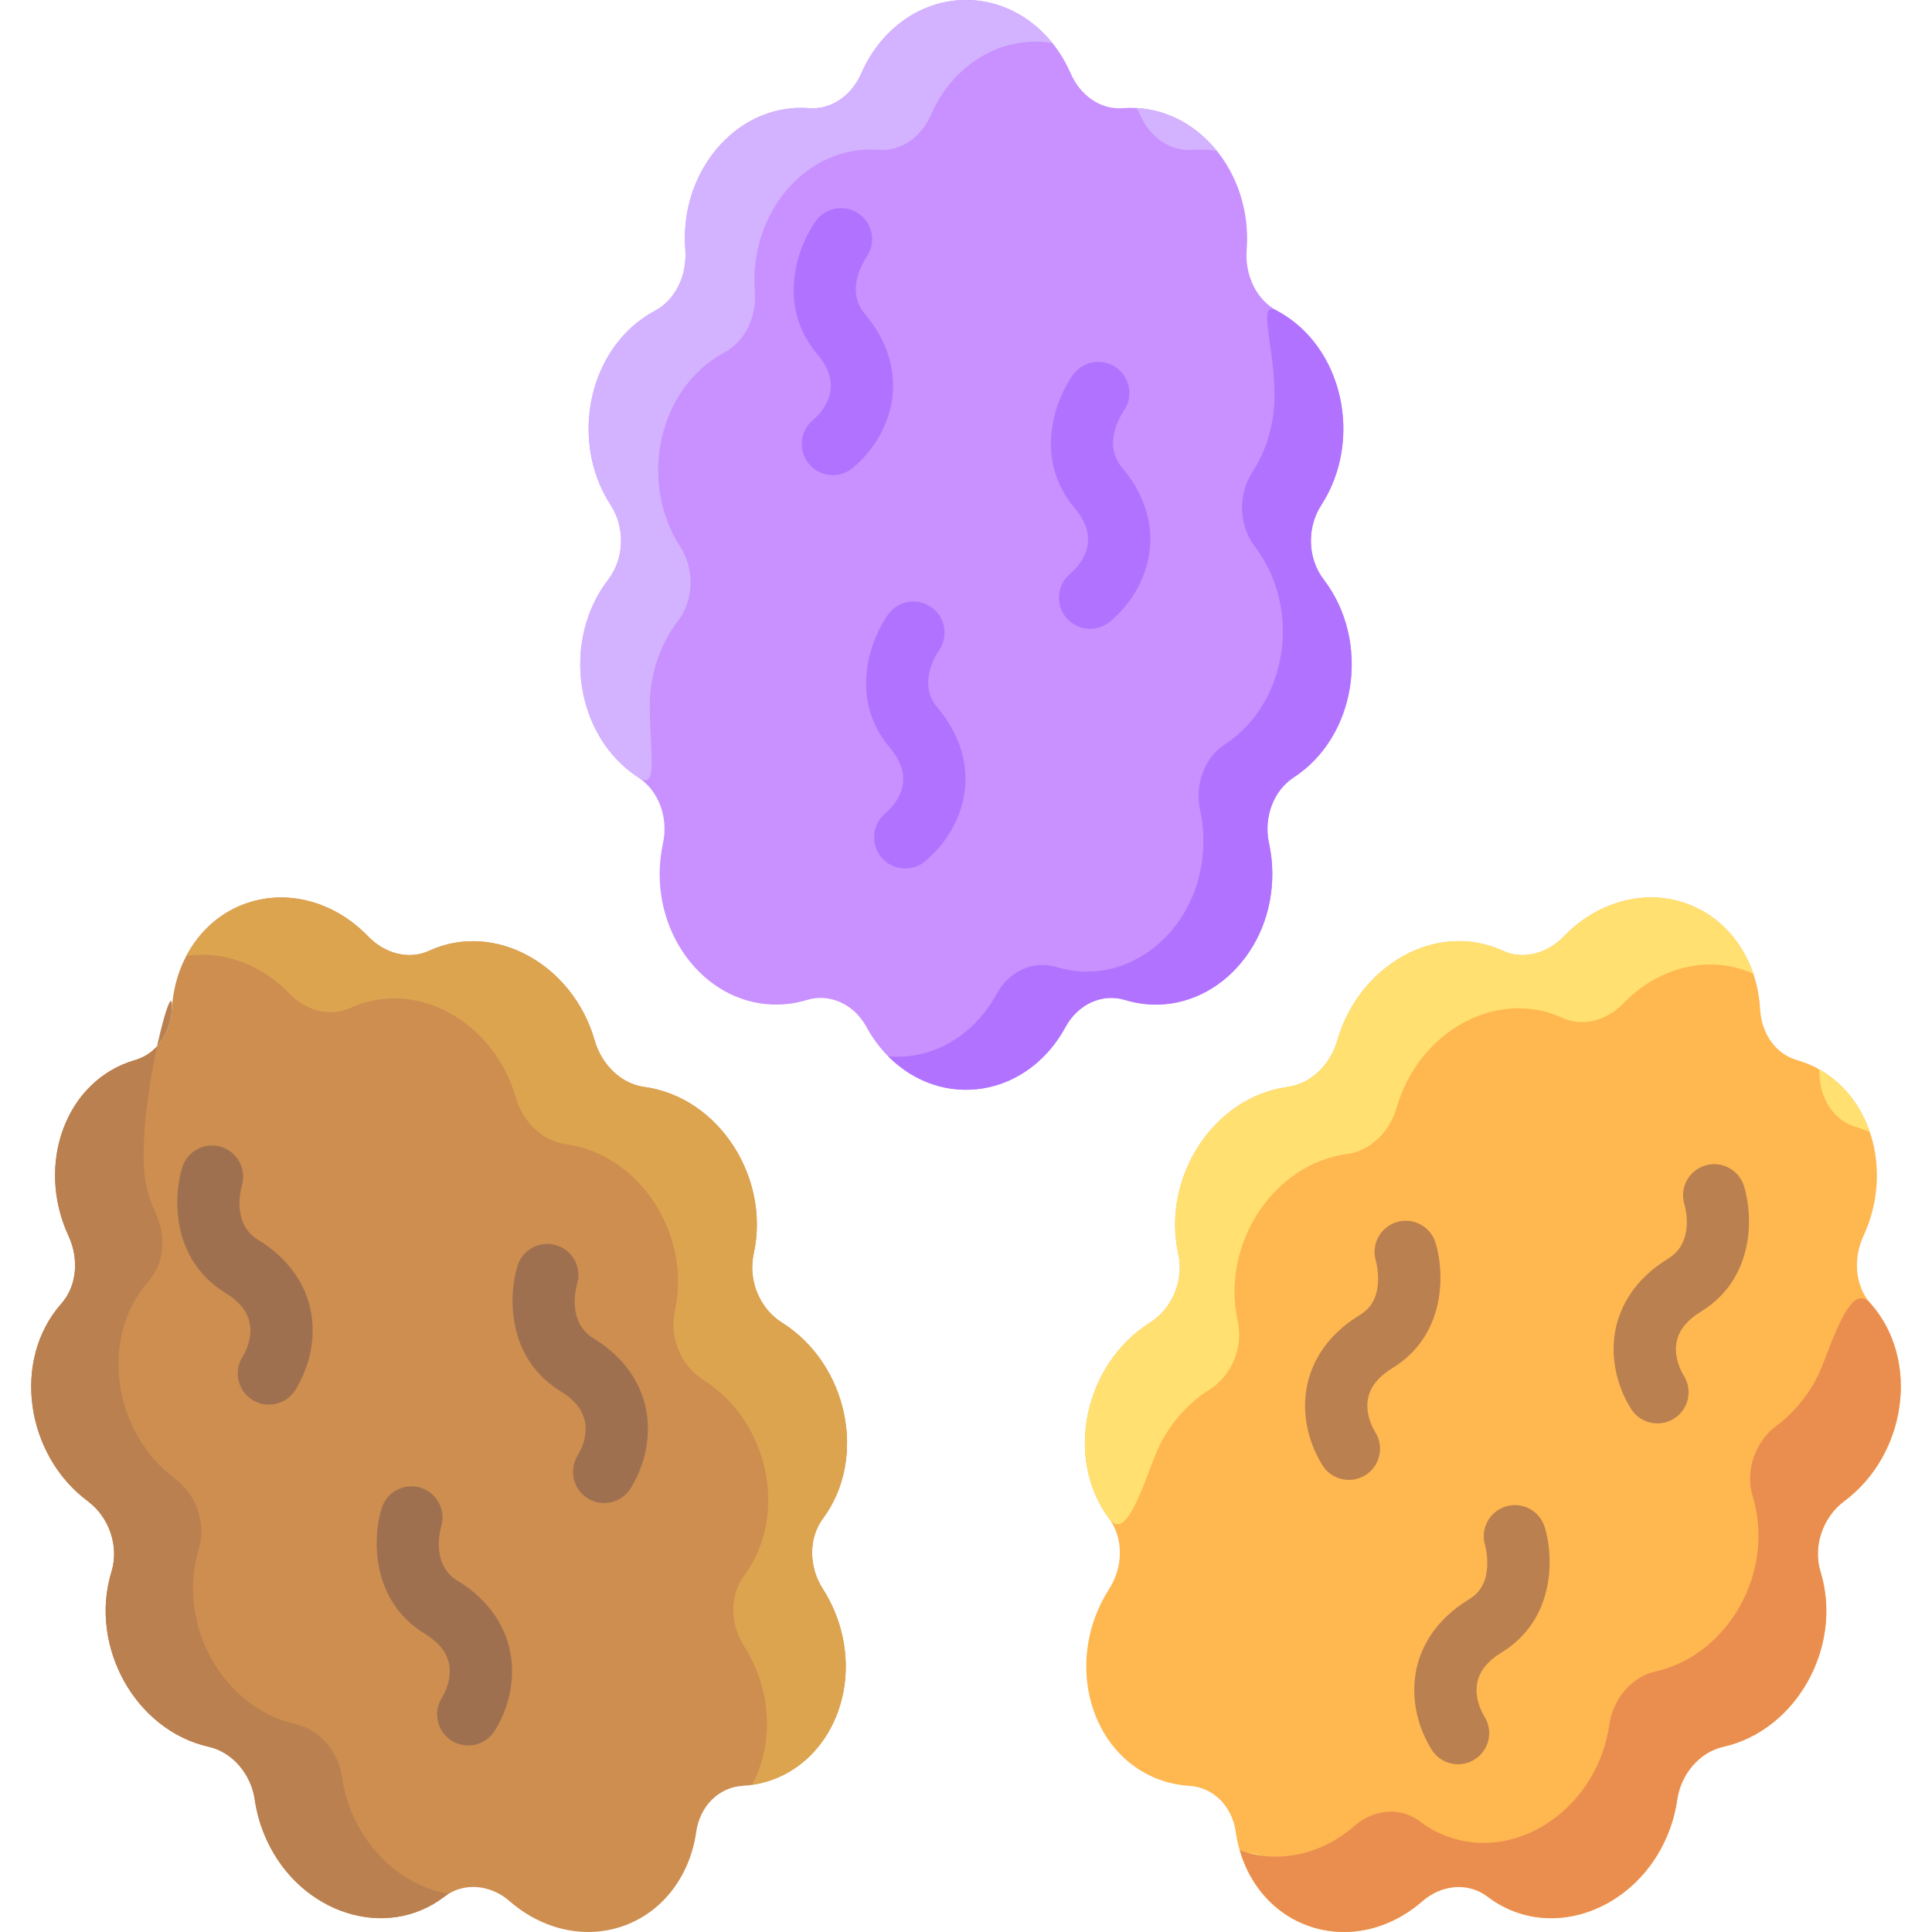<svg id="Layer_1" enable-background="new 0 0 496.001 496.001" height="512" viewBox="0 0 496.001 496.001" width="512" xmlns="http://www.w3.org/2000/svg"><path d="m339.822 148.761c-4.125-5.384-4.354-13.308-.632-19.05 10.902-16.817 5.625-40.879-11.366-49.947-5.26-2.807-8.265-9.125-7.762-15.632 1.555-20.102-13.235-37.764-31.81-36.362-5.67.428-10.888-3.221-13.382-8.946-4.854-11.145-15.06-18.824-26.87-18.824s-22.016 7.679-26.871 18.826c-2.494 5.725-7.712 9.374-13.382 8.946-16.753-1.265-30.247 12.948-31.769 30.012-.193 2.16-.201 4.282-.041 6.35.503 6.506-2.502 12.825-7.762 15.632-16.992 9.069-22.268 33.13-11.366 49.947 3.722 5.741 3.494 13.666-.632 19.05-12.161 15.871-8.505 40.301 7.713 50.842 5.194 3.376 7.742 10.302 6.322 16.842-4.434 20.416 8.776 39.828 26.707 41.361 3.564.305 7.009-.092 10.237-1.08 5.877-1.799 12.123 1.092 15.288 6.928 5.243 9.668 14.724 16.127 25.555 16.127s20.312-6.458 25.555-16.126c3.165-5.836 9.411-8.727 15.288-6.928 3.227.988 6.672 1.385 10.237 1.08 17.929-1.532 31.142-20.94 26.707-41.361-1.421-6.54 1.128-13.466 6.322-16.842 16.243-10.559 19.858-34.995 7.714-50.845z" fill="#c991ff"/><path d="m292.716 29.518c2.494 5.726 7.712 9.374 13.382 8.946 2.206-.166 4.277-.058 6.325.274-4.947-6.112-11.862-10.19-19.565-10.92-.327-.031-.649-.032-.974-.051.29.575.572 1.156.832 1.751z" fill="#d3b3ff"/><path d="m166.814 181.283c0-8.338 2.716-15.964 7.209-21.828 4.125-5.384 4.354-13.308.632-19.05-10.903-16.817-5.625-40.879 11.366-49.947 5.26-2.807 8.265-9.125 7.762-15.632-1.555-20.102 13.235-37.763 31.81-36.362 5.67.428 10.888-3.221 13.382-8.946 5.531-12.698 17.874-20.637 31.19-18.477-5.468-6.778-13.37-11.041-22.165-11.041-11.81 0-22.016 7.679-26.871 18.826-2.494 5.725-7.712 9.374-13.382 8.946-16.753-1.264-30.247 12.948-31.769 30.012-.193 2.16-.201 4.282-.041 6.35.503 6.507-2.502 12.824-7.762 15.632-16.992 9.069-22.268 33.131-11.366 49.947 3.722 5.741 3.494 13.666-.632 19.05-12.153 15.859-8.517 40.293 7.713 50.842 5.196 3.374 2.924-5.928 2.924-18.322z" fill="#d3b3ff"/><path d="m339.822 148.761c-4.125-5.384-4.354-13.308-.632-19.05 10.902-16.817 5.625-40.879-11.366-49.947-5.26-2.807-.636 8.436-.636 21.795 0 7.353-2.113 14.15-5.694 19.674-3.722 5.741-3.494 13.666.632 19.05 12.153 15.859 8.517 40.293-7.713 50.842-5.194 3.376-7.743 10.302-6.322 16.842.762 3.51 1.031 7.237.718 11.084-1.667 20.478-19.648 34.71-37.662 29.196-5.877-1.799-12.123 1.092-15.288 6.928-5.567 10.266-15.992 17.017-27.811 16.025 13.825 13.921 35.695 10.548 45.507-7.546 3.165-5.836 9.411-8.727 15.288-6.928 18.108 5.545 36.005-8.837 37.662-29.196.313-3.847.044-7.574-.718-11.084-1.421-6.54 1.128-13.466 6.322-16.842 16.241-10.557 19.858-34.993 7.713-50.843z" fill="#b173ff"/><path d="m53.6 448.457c6.047 1.355 10.854 6.959 11.806 13.583.511 3.555 1.56 7.142 3.197 10.638 8.707 18.601 30.526 25.697 45.492 14.248 4.88-3.733 11.743-3.198 16.747 1.169 8.29 7.236 19.431 9.987 29.582 6.215s16.782-13.126 18.32-24.014c.928-6.572 5.773-11.457 11.909-11.817 18.907-1.11 30.66-20.818 25.103-40.479-1.05-3.715-2.603-7.114-4.543-10.138-3.615-5.635-3.645-13.014.044-17.986 11.573-15.599 6.345-39.742-10.523-50.337-5.746-3.609-8.727-10.957-7.243-17.634 4.331-19.492-8.925-40.262-28.092-42.854-5.91-.799-10.932-5.674-12.732-11.948-5.613-19.563-25.723-30.723-42.51-23.001-5.165 2.376-11.329.773-15.666-3.724-8.442-8.756-20.688-12.399-31.757-8.286s-17.953 14.864-18.611 27.002c-.338 6.234-3.955 11.471-9.418 13.045-17.794 5.124-25.657 26.721-17.117 45.157 2.744 5.923 2.133 12.891-1.816 17.353-12.801 14.465-9.256 38.84 6.788 50.77 5.493 4.085 8.046 11.591 6.06 18.074-5.848 19.076 6.063 40.725 24.98 44.964z" fill="#cd8e50"/><path d="m211.213 407.863c-3.615-5.635-3.645-13.014.044-17.986 11.573-15.599 6.345-39.742-10.523-50.337-5.746-3.609-8.727-10.957-7.243-17.634 4.331-19.492-8.925-40.262-28.092-42.854-5.91-.799-10.932-5.674-12.732-11.948-5.571-19.416-25.615-30.769-42.51-23.001-5.165 2.376-11.329.773-15.666-3.724-14.533-15.074-37.253-12.743-46.632 5.023 9.517-1.439 19.305 2.287 26.404 9.65 4.336 4.498 10.501 6.1 15.666 3.724 16.878-7.76 36.922 3.528 42.51 23.002 1.8 6.273 6.823 11.148 12.732 11.947 19.167 2.592 32.424 23.363 28.092 42.854-1.484 6.677 1.497 14.025 7.243 17.634 16.844 10.58 22.112 34.716 10.523 50.336-3.689 4.973-3.659 12.352-.045 17.987 6.877 10.719 7.984 24.564 2.104 35.688 21.458-3.227 31.223-29.946 18.125-50.361z" fill="#dda450"/><path d="m22.465 279.663c-1.383 1.478-2.613 3.106-3.673 4.859 1.551-1.28 2.797-2.942 3.673-4.859z" fill="#dda450"/><path d="m87.814 456.27c-.952-6.625-5.759-12.228-11.806-13.584-18.935-4.243-30.822-25.905-24.981-44.964 1.987-6.483-.566-13.989-6.059-18.074-16.001-11.9-19.622-36.268-6.788-50.77 3.949-4.463 4.56-11.431 1.816-17.353-.872-1.883-1.605-3.875-2.179-5.966-4.224-15.399 6.964-58.603 6.306-46.465-.338 6.234-3.955 11.471-9.418 13.045-17.831 5.138-25.643 26.751-17.117 45.157 2.744 5.923 2.133 12.891-1.816 17.353-12.802 14.466-9.256 38.839 6.788 50.77 5.493 4.085 8.046 11.592 6.06 18.074-5.846 19.076 6.064 40.726 24.981 44.964 6.047 1.355 10.854 6.959 11.806 13.583.511 3.555 1.56 7.142 3.197 10.638 8.707 18.6 30.527 25.697 45.492 14.248.331-.253.672-.482 1.019-.696-13.694-2.498-25.091-14.59-27.301-29.96z" fill="#ba8050"/><path d="m467.381 403.493c-1.987-6.482.566-13.989 6.059-18.074 16.002-11.899 19.621-36.269 6.788-50.77-3.949-4.463-4.56-11.431-1.816-17.354 8.476-18.298.776-40.004-17.117-45.157-5.464-1.574-9.08-6.81-9.418-13.045-.658-12.138-7.542-22.889-18.611-27.002s-23.315-.47-31.757 8.286c-4.336 4.498-10.501 6.1-15.666 3.724-17.124-7.877-37.005 3.816-42.51 23.001-1.8 6.273-6.823 11.148-12.732 11.948-19.168 2.592-32.423 23.363-28.092 42.854 1.484 6.677-1.497 14.025-7.243 17.634-16.845 10.58-22.112 34.717-10.523 50.337 3.689 4.973 3.659 12.352.044 17.987-11.304 17.621-5.651 40.399 10.589 48.065 3.234 1.527 6.602 2.355 9.972 2.552 6.136.36 10.981 5.245 11.909 11.817 1.538 10.887 8.169 20.242 18.32 24.014s21.292 1.021 29.582-6.215c5.004-4.368 11.867-4.902 16.747-1.169 2.68 2.05 5.77 3.622 9.217 4.578 17.339 4.808 36.499-8.781 39.472-29.464.952-6.624 5.759-12.228 11.806-13.583 18.935-4.243 30.822-25.904 24.98-44.964z" fill="#ffb750"/><path d="m467.131 276.313c.338 6.234 3.955 11.471 9.418 13.045 1.185.341 2.355.791 3.514 1.307-2.35-6.875-6.886-12.692-13.089-16.156.064.598.124 1.197.157 1.804z" fill="#ffe070"/><path d="m296.141 374.706c2.911-7.814 8.119-14.016 14.379-17.948 5.746-3.609 8.727-10.957 7.243-17.634-4.331-19.492 8.925-40.262 28.092-42.854 5.91-.8 10.932-5.674 12.732-11.948 5.571-19.415 25.623-30.77 42.51-23.001 5.165 2.376 11.329.773 15.666-3.724 8.732-9.057 21.734-12.808 33.356-7.618-2.784-8.174-8.67-14.847-16.853-17.887-11.069-4.113-23.315-.47-31.757 8.286-4.336 4.497-10.501 6.1-15.666 3.724-17.044-7.836-36.978 3.722-42.51 23.001-1.8 6.273-6.823 11.148-12.732 11.948-19.168 2.592-32.423 23.363-28.092 42.854 1.484 6.677-1.497 14.025-7.243 17.634-16.845 10.58-22.112 34.717-10.523 50.337 3.688 4.973 7.07-3.554 11.398-15.17z" fill="#ffe070"/><path d="m332.51 487.516c-.928-6.572-5.773-11.457-11.909-11.817-.727-.043-1.455-.121-2.181-.223 2.472 8.051 7.903 14.756 15.553 18.171-.669-1.967-1.165-4.019-1.463-6.131z" fill="#ffe070"/><path d="m480.228 334.649c-3.949-4.463-7.329 2.453-11.994 14.974-2.567 6.891-6.921 12.525-12.206 16.456-5.493 4.085-8.046 11.591-6.059 18.073 5.846 19.076-6.064 40.726-24.982 44.965-6.047 1.355-10.853 6.959-11.806 13.583-2.972 20.678-22.129 34.273-39.472 29.464-3.447-.956-6.537-2.528-9.217-4.578-4.88-3.733-11.743-3.199-16.747 1.169-8.258 7.208-19.346 9.961-29.465 6.253 6.152 21.141 30.02 27.801 46.877 13.087 5.004-4.367 11.867-4.902 16.747-1.169 15.035 11.503 36.829 4.259 45.492-14.248 1.637-3.497 2.686-7.083 3.197-10.638.952-6.625 5.759-12.228 11.806-13.583 18.935-4.243 30.823-25.905 24.981-44.964-1.987-6.482.566-13.989 6.059-18.074 16.004-11.899 19.623-36.268 6.789-50.77z" fill="#ea8e50"/><path d="m207.687 119.126c-2.841-3.384-2.4-8.431.984-11.271 2.666-2.238 4.337-5.186 4.585-8.087.247-2.888-.916-5.874-3.455-8.878-10.646-12.591-4.91-27.826-.39-34.122 2.576-3.59 7.573-4.411 11.164-1.834 3.573 2.565 4.402 7.53 1.868 11.116-.61.886-5.542 8.457-.424 14.51 6.708 7.934 7.606 15.565 7.179 20.57-.608 7.109-4.34 14.026-10.24 18.979-3.368 2.829-8.417 2.415-11.271-.983z" fill="#b173ff"/><path d="m273.728 158.589c-2.84-3.384-2.399-8.43.985-11.271 2.666-2.237 4.337-5.184 4.585-8.086.247-2.887-.916-5.874-3.455-8.878-10.646-12.591-4.91-27.826-.39-34.122 2.576-3.59 7.573-4.411 11.164-1.834 3.573 2.565 4.402 7.53 1.868 11.116-.61.887-5.542 8.457-.424 14.51 6.709 7.935 7.607 15.566 7.179 20.572-.608 7.108-4.341 14.025-10.241 18.978-3.407 2.858-8.45 2.377-11.271-.985z" fill="#b173ff"/><path d="m64.842 359.425c-3.763-2.315-4.937-7.243-2.621-11.006 1.821-2.96 2.476-6.28 1.797-9.11-.677-2.82-2.725-5.291-6.087-7.344-14.077-8.593-13.444-24.856-11.143-32.256 1.313-4.219 5.796-6.574 10.015-5.263 4.2 1.306 6.554 5.755 5.28 9.958-.299 1.034-2.587 9.771 4.184 13.904 8.874 5.416 12.135 12.379 13.309 17.266 1.665 6.936.306 14.673-3.728 21.229-2.322 3.775-7.255 4.93-11.006 2.622z" fill="#9f7050"/><path d="m150.912 384.688c-3.763-2.315-4.937-7.243-2.621-11.006 1.821-2.96 2.476-6.28 1.797-9.11-.677-2.821-2.725-5.292-6.087-7.345-14.076-8.592-13.443-24.855-11.143-32.255 1.312-4.22 5.796-6.57 10.015-5.265 4.2 1.307 6.554 5.755 5.281 9.958-.298 1.03-2.588 9.771 4.183 13.905 8.875 5.417 12.136 12.38 13.309 17.267 1.665 6.936.306 14.673-3.728 21.229-2.322 3.775-7.255 4.931-11.006 2.622z" fill="#9f7050"/><path d="m116.027 446.927c-3.763-2.315-4.937-7.243-2.621-11.006 1.821-2.96 2.476-6.28 1.797-9.109-.677-2.821-2.725-5.292-6.087-7.345-14.076-8.593-13.443-24.856-11.143-32.256 1.312-4.219 5.796-6.574 10.015-5.263 4.2 1.306 6.554 5.755 5.281 9.957-.3 1.035-2.587 9.772 4.184 13.905 8.875 5.417 12.135 12.38 13.309 17.267 1.665 6.936.306 14.673-3.728 21.229-2.303 3.743-7.227 4.947-11.007 2.621z" fill="#9f7050"/><g fill="#ba8050"><path d="m418.686 361.623c-4.033-6.557-5.392-14.295-3.727-21.23 1.173-4.887 4.434-11.849 13.308-17.266 6.792-4.146 4.468-12.926 4.181-13.914-1.312-4.219 1.055-8.669 5.274-9.981 4.218-1.308 8.713 1.078 10.025 5.297 2.301 7.399 2.933 23.663-11.143 32.255-3.361 2.053-5.409 4.523-6.086 7.345-.68 2.829-.024 6.15 1.797 9.11 2.315 3.764 1.141 8.691-2.622 11.006-3.779 2.326-8.702 1.123-11.007-2.622z"/><path d="m339.474 376.125c-4.034-6.557-5.393-14.294-3.728-21.229 1.173-4.887 4.434-11.849 13.309-17.266 1.842-1.125 4.334-3.193 4.704-8.148.227-3.048-.495-5.675-.503-5.699-1.312-4.219 1.044-8.703 5.263-10.015 4.22-1.313 8.703 1.044 10.015 5.263 2.301 7.399 2.934 23.663-11.143 32.256-3.362 2.052-5.41 4.522-6.087 7.344-.679 2.83-.024 6.15 1.797 9.11 2.315 3.763 1.142 8.69-2.621 11.006-3.786 2.33-8.706 1.116-11.006-2.622z"/><path d="m367.5 449.125c-4.033-6.557-5.392-14.295-3.727-21.23 1.173-4.887 4.435-11.849 13.309-17.265 1.842-1.125 4.334-3.193 4.704-8.148.227-3.048-.495-5.675-.503-5.699-1.312-4.219 1.044-8.703 5.263-10.015 4.219-1.313 8.703 1.044 10.015 5.263 2.301 7.399 2.934 23.663-11.143 32.256-3.362 2.052-5.41 4.522-6.087 7.344-.679 2.83-.024 6.15 1.797 9.11 2.315 3.764 1.141 8.691-2.622 11.006-3.777 2.326-8.701 1.123-11.006-2.622z"/></g><path d="m226.272 220.106c-2.84-3.385-2.399-8.431.985-11.271 2.666-2.237 4.336-5.185 4.585-8.086.247-2.887-.916-5.874-3.455-8.878-10.646-12.591-4.91-27.826-.39-34.122 2.576-3.59 7.573-4.411 11.164-1.834 3.573 2.565 4.402 7.53 1.868 11.116-.61.887-5.542 8.457-.424 14.51 6.709 7.935 7.607 15.566 7.179 20.572-.608 7.109-4.341 14.026-10.242 18.978-3.399 2.854-8.443 2.384-11.27-.985z" fill="#b173ff"/></svg>